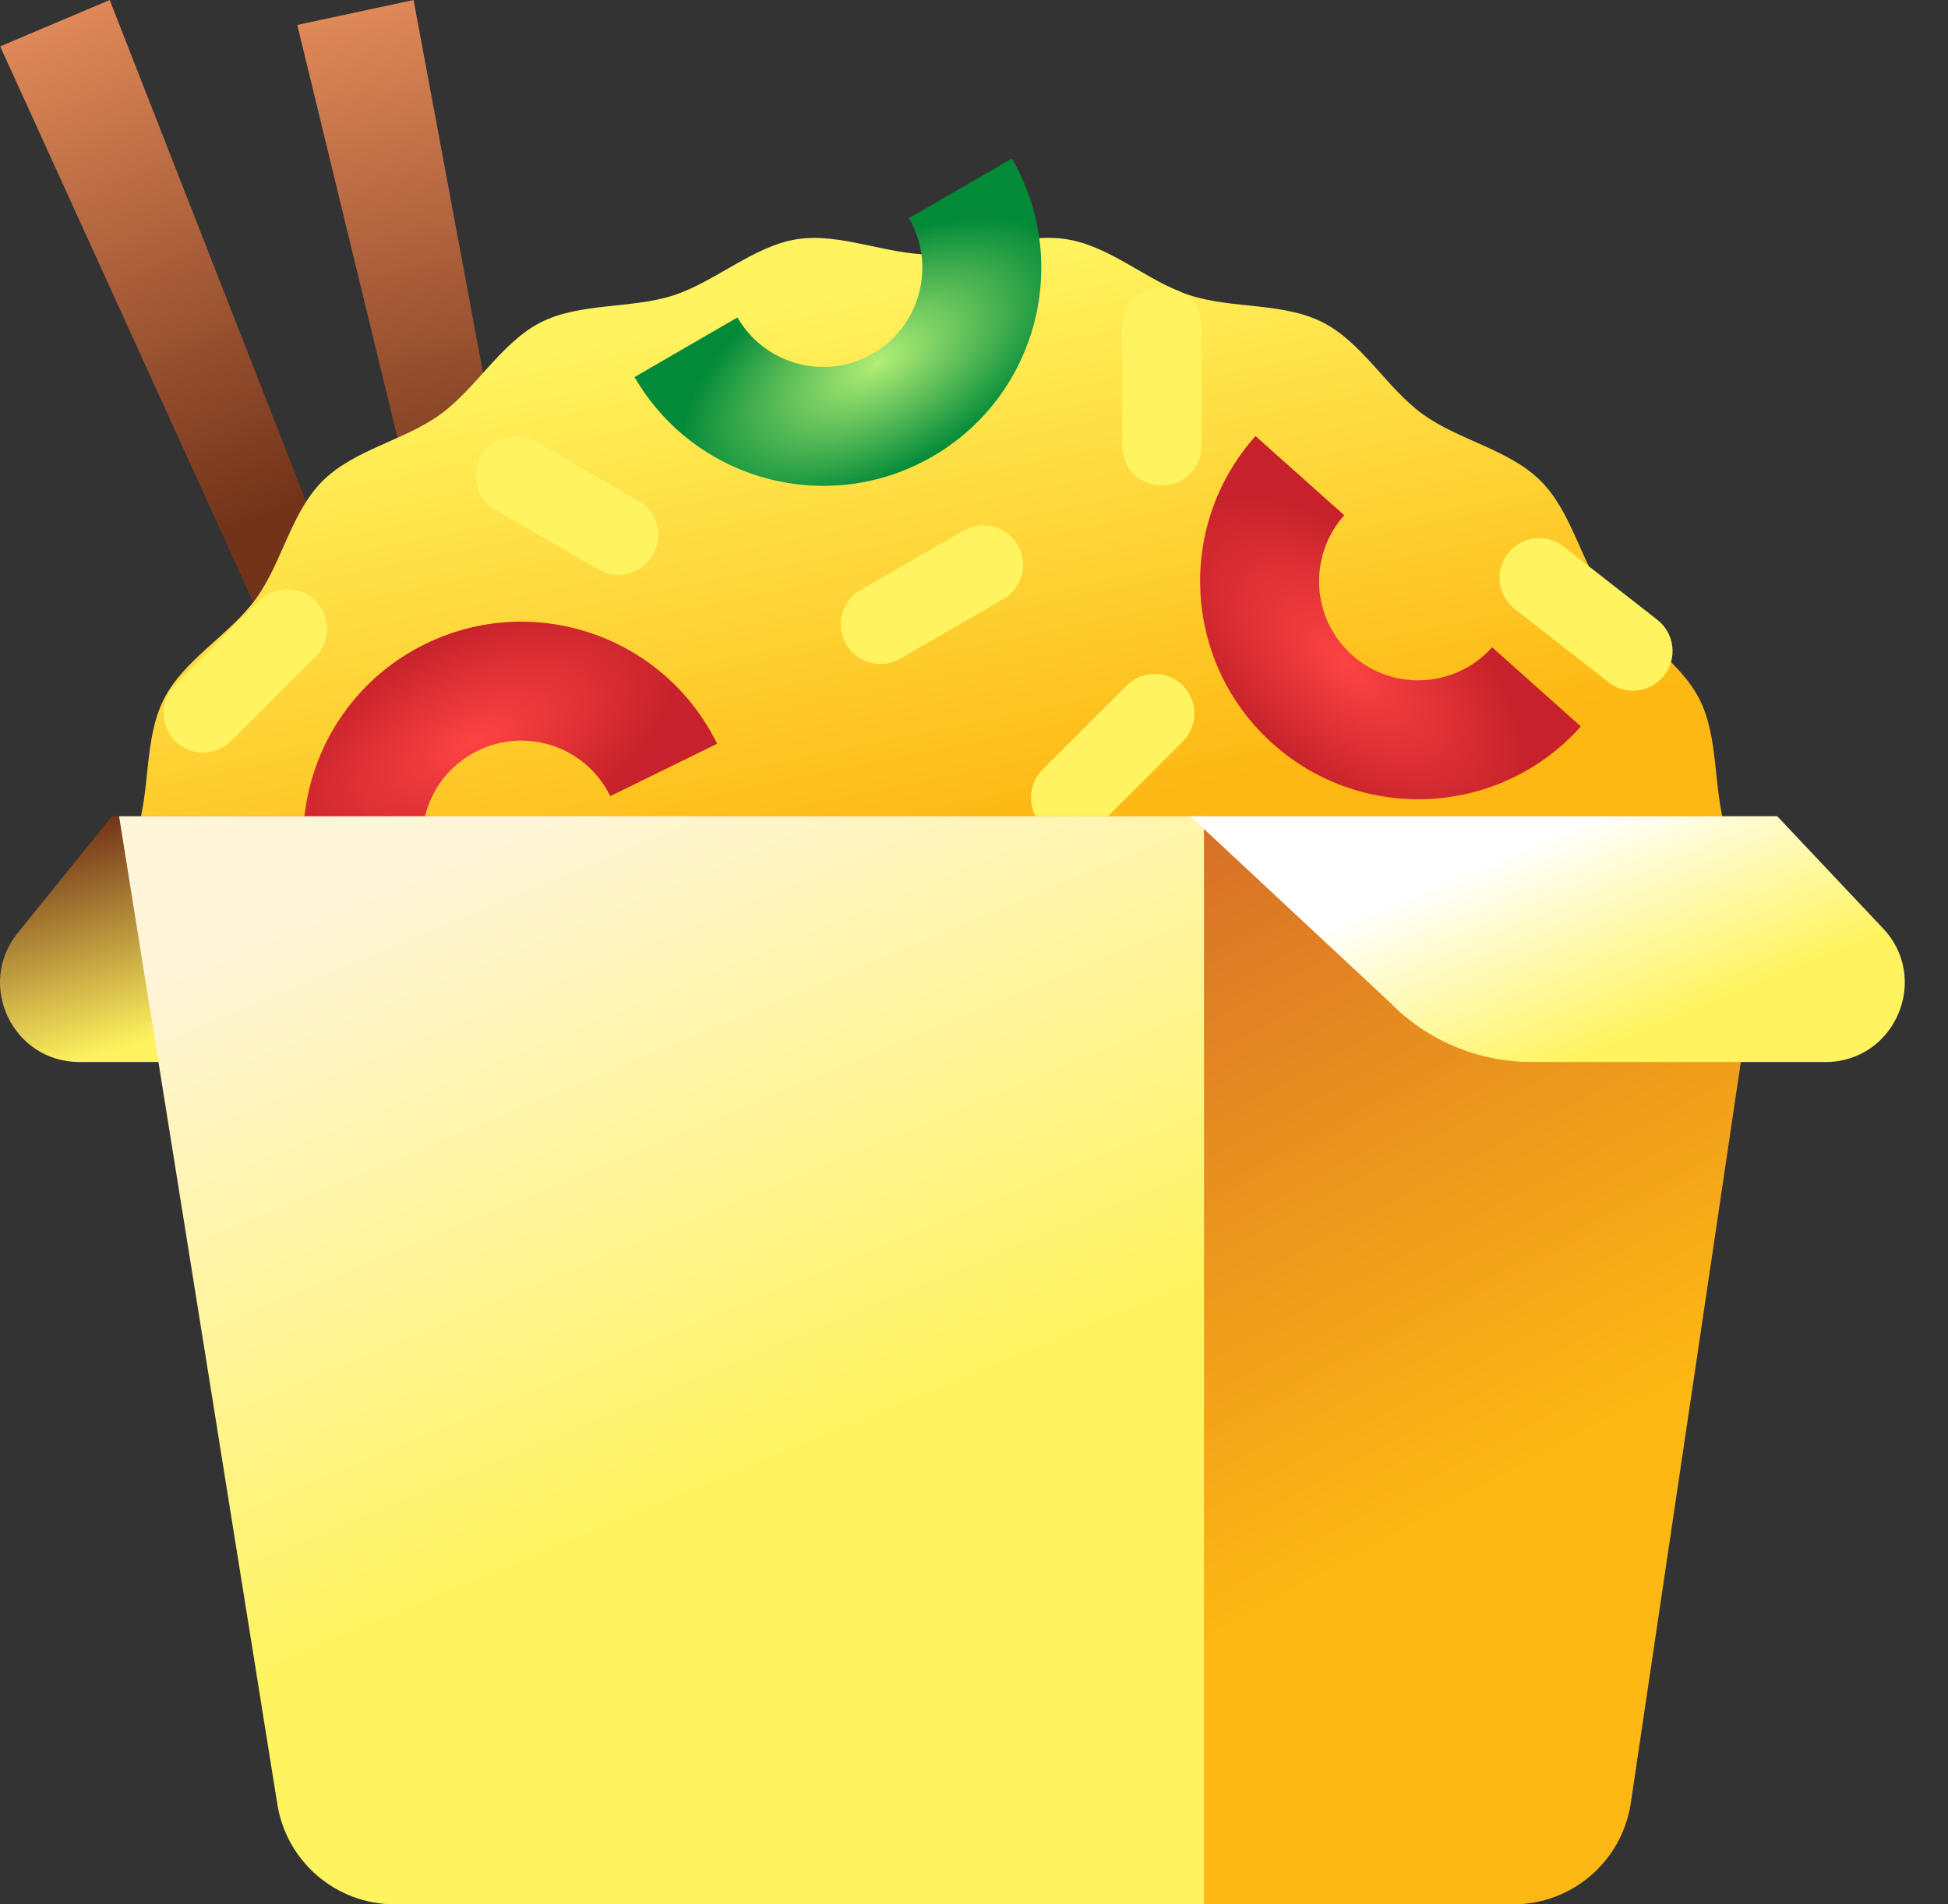 <svg width="45" height="44" viewBox="0 0 45 44" fill="none" xmlns="http://www.w3.org/2000/svg">
<rect x="0" y="0" width="45" height="44" fill="#333333" stroke="none"/>
<path d="M2.534 0L0.004 1.071L14.051 31.924L14.894 31.567L2.534 0Z" fill="url(#paint0_linear_623_60569)"/>
<path d="M9.554 0L6.867 0.576L14.863 33.52L15.758 33.328L9.554 0Z" fill="url(#paint1_linear_623_60569)"/>
<path d="M39.88 19.216C40.195 20.184 41.02 21.069 41.178 22.07H1.867C2.028 21.045 2.841 20.202 3.161 19.219C3.482 18.236 3.32 17.067 3.788 16.15C4.255 15.232 5.302 14.675 5.907 13.842C6.513 13.008 6.725 11.839 7.451 11.114C8.176 10.389 9.351 10.173 10.178 9.57C11.006 8.968 11.578 7.916 12.487 7.451C13.395 6.987 14.588 7.139 15.556 6.825C16.524 6.51 17.411 5.683 18.41 5.527C19.408 5.371 20.478 5.883 21.521 5.883C22.564 5.883 23.607 5.365 24.635 5.527C25.663 5.689 26.503 6.501 27.486 6.822C28.469 7.142 29.638 6.981 30.555 7.448C31.473 7.916 32.03 8.962 32.863 9.567C33.697 10.173 34.866 10.386 35.591 11.111C36.316 11.836 36.532 13.011 37.135 13.839C37.737 14.666 38.789 15.239 39.254 16.147C39.719 17.055 39.566 18.248 39.88 19.216Z" fill="url(#paint2_linear_623_60569)"/>
<path fill-rule="evenodd" clip-rule="evenodd" d="M19.544 14.883C19.291 14.445 19.441 13.885 19.879 13.632L22.259 12.258C22.697 12.005 23.257 12.155 23.51 12.594C23.763 13.032 23.613 13.592 23.175 13.845L20.795 15.219C20.357 15.471 19.797 15.321 19.544 14.883Z" fill="#FFF45F"/>
<path fill-rule="evenodd" clip-rule="evenodd" d="M11.117 10.533C11.37 10.095 11.93 9.945 12.368 10.198L14.748 11.571C15.186 11.824 15.336 12.384 15.083 12.822C14.83 13.261 14.27 13.411 13.832 13.158L11.452 11.784C11.014 11.531 10.864 10.971 11.117 10.533Z" fill="#FFF45F"/>
<path fill-rule="evenodd" clip-rule="evenodd" d="M26.838 11.22C26.332 11.22 25.922 10.81 25.922 10.304L25.922 7.556C25.922 7.05 26.332 6.64 26.838 6.64C27.344 6.64 27.754 7.05 27.754 7.556L27.754 10.304C27.754 10.81 27.344 11.22 26.838 11.22Z" fill="#FFF45F"/>
<path fill-rule="evenodd" clip-rule="evenodd" d="M38.443 15.607C38.132 16.005 37.556 16.076 37.157 15.764L34.993 14.072C34.594 13.76 34.524 13.185 34.835 12.786C35.147 12.387 35.722 12.317 36.121 12.629L38.286 14.321C38.684 14.632 38.755 15.208 38.443 15.607Z" fill="#FFF45F"/>
<path fill-rule="evenodd" clip-rule="evenodd" d="M4.046 17.119C3.689 16.762 3.689 16.182 4.046 15.824L5.989 13.881C6.347 13.524 6.927 13.524 7.284 13.881C7.642 14.239 7.642 14.819 7.284 15.177L5.341 17.119C4.984 17.477 4.404 17.477 4.046 17.119Z" fill="#FFF45F"/>
<path fill-rule="evenodd" clip-rule="evenodd" d="M24.085 19.077C23.727 18.719 23.727 18.139 24.085 17.781L26.028 15.838C26.386 15.481 26.965 15.481 27.323 15.838C27.681 16.196 27.681 16.776 27.323 17.134L25.38 19.077C25.023 19.434 24.443 19.434 24.085 19.077Z" fill="#FFF45F"/>
<path d="M15.995 18.861H41.057L37.673 41.656C37.473 43.003 36.317 44 34.955 44H15.995V18.861Z" fill="url(#paint3_linear_623_60569)"/>
<path d="M14.246 18.861H2.584L0.409 21.557C-0.557 22.755 0.296 24.538 1.835 24.538H9.667L14.246 18.861Z" fill="url(#paint4_linear_623_60569)"/>
<path fill-rule="evenodd" clip-rule="evenodd" d="M31.053 11.905C30.211 12.848 30.293 14.296 31.236 15.138C32.179 15.98 33.627 15.898 34.469 14.955L36.519 16.785C34.666 18.86 31.482 19.04 29.406 17.187C27.331 15.335 27.151 12.15 29.003 10.075L31.053 11.905Z" fill="url(#paint5_radial_623_60569)"/>
<path fill-rule="evenodd" clip-rule="evenodd" d="M14.098 18.394C13.542 17.259 12.17 16.789 11.035 17.346C9.899 17.902 9.43 19.274 9.986 20.41L7.519 21.619C6.295 19.121 7.327 16.103 9.825 14.879C12.324 13.654 15.341 14.687 16.566 17.185L14.098 18.394Z" fill="url(#paint6_radial_623_60569)"/>
<path d="M2.751 18.861H27.813V44H9.12C7.77 44 6.62 43.02 6.407 41.687L2.751 18.861Z" fill="url(#paint7_linear_623_60569)"/>
<path d="M27.5 18.861H41.057L43.483 21.433C44.608 22.595 43.784 24.538 42.167 24.538H35.38C34.14 24.538 32.952 24.035 32.09 23.144L27.5 18.861Z" fill="url(#paint8_linear_623_60569)"/>
<path fill-rule="evenodd" clip-rule="evenodd" d="M17.035 7.335C17.669 8.43 19.07 8.803 20.164 8.169C21.259 7.536 21.632 6.135 20.998 5.041L23.376 3.664C24.77 6.071 23.949 9.153 21.541 10.547C19.134 11.941 16.052 11.12 14.658 8.712L17.035 7.335Z" fill="url(#paint9_radial_623_60569)"/>
<defs>
<linearGradient id="paint0_linear_623_60569" x1="1.269" y1="0.535" x2="6.273" y2="11.873" gradientUnits="userSpaceOnUse">
<stop stop-color="#DF8858"/>
<stop offset="1" stop-color="#723319"/>
</linearGradient>
<linearGradient id="paint1_linear_623_60569" x1="8.211" y1="0.288" x2="10.994" y2="12.365" gradientUnits="userSpaceOnUse">
<stop stop-color="#DF8858"/>
<stop offset="1" stop-color="#723319"/>
</linearGradient>
<linearGradient id="paint2_linear_623_60569" x1="24.733" y1="18.776" x2="22.11" y2="6.035" gradientUnits="userSpaceOnUse">
<stop stop-color="#FDB813"/>
<stop offset="1" stop-color="#FFF45F"/>
</linearGradient>
<linearGradient id="paint3_linear_623_60569" x1="28.526" y1="17.402" x2="36.97" y2="32.972" gradientUnits="userSpaceOnUse">
<stop stop-color="#D56B2A"/>
<stop offset="1" stop-color="#FDB813"/>
</linearGradient>
<linearGradient id="paint4_linear_623_60569" x1="7.208" y1="17.402" x2="8.768" y2="22.412" gradientUnits="userSpaceOnUse">
<stop stop-color="#723319"/>
<stop offset="1" stop-color="#FFF45F"/>
</linearGradient>
<radialGradient id="paint5_radial_623_60569" cx="0" cy="0" r="1" gradientUnits="userSpaceOnUse" gradientTransform="translate(31.084 15.309) rotate(131.758) scale(2.519 5.037)">
<stop stop-color="#FD4343"/>
<stop offset="1" stop-color="#C7222B"/>
</radialGradient>
<radialGradient id="paint6_radial_623_60569" cx="0" cy="0" r="1" gradientUnits="userSpaceOnUse" gradientTransform="translate(10.934 17.14) rotate(-116.112) scale(2.519 5.037)">
<stop stop-color="#FD4343"/>
<stop offset="1" stop-color="#C7222B"/>
</radialGradient>
<linearGradient id="paint7_linear_623_60569" x1="16" y1="17.5" x2="22.062" y2="32.112" gradientUnits="userSpaceOnUse">
<stop stop-color="#FFF5D8"/>
<stop offset="1" stop-color="#FFF45F"/>
</linearGradient>
<linearGradient id="paint8_linear_623_60569" x1="35.874" y1="19.234" x2="37.827" y2="23.914" gradientUnits="userSpaceOnUse">
<stop stop-color="white"/>
<stop offset="1" stop-color="#FFF45F"/>
</linearGradient>
<radialGradient id="paint9_radial_623_60569" cx="0" cy="0" r="1" gradientUnits="userSpaceOnUse" gradientTransform="translate(20.279 8.368) rotate(59.925) scale(2.519 5.037)">
<stop stop-color="#B2EF76"/>
<stop offset="1" stop-color="#038A39"/>
</radialGradient>
</defs>
</svg>
